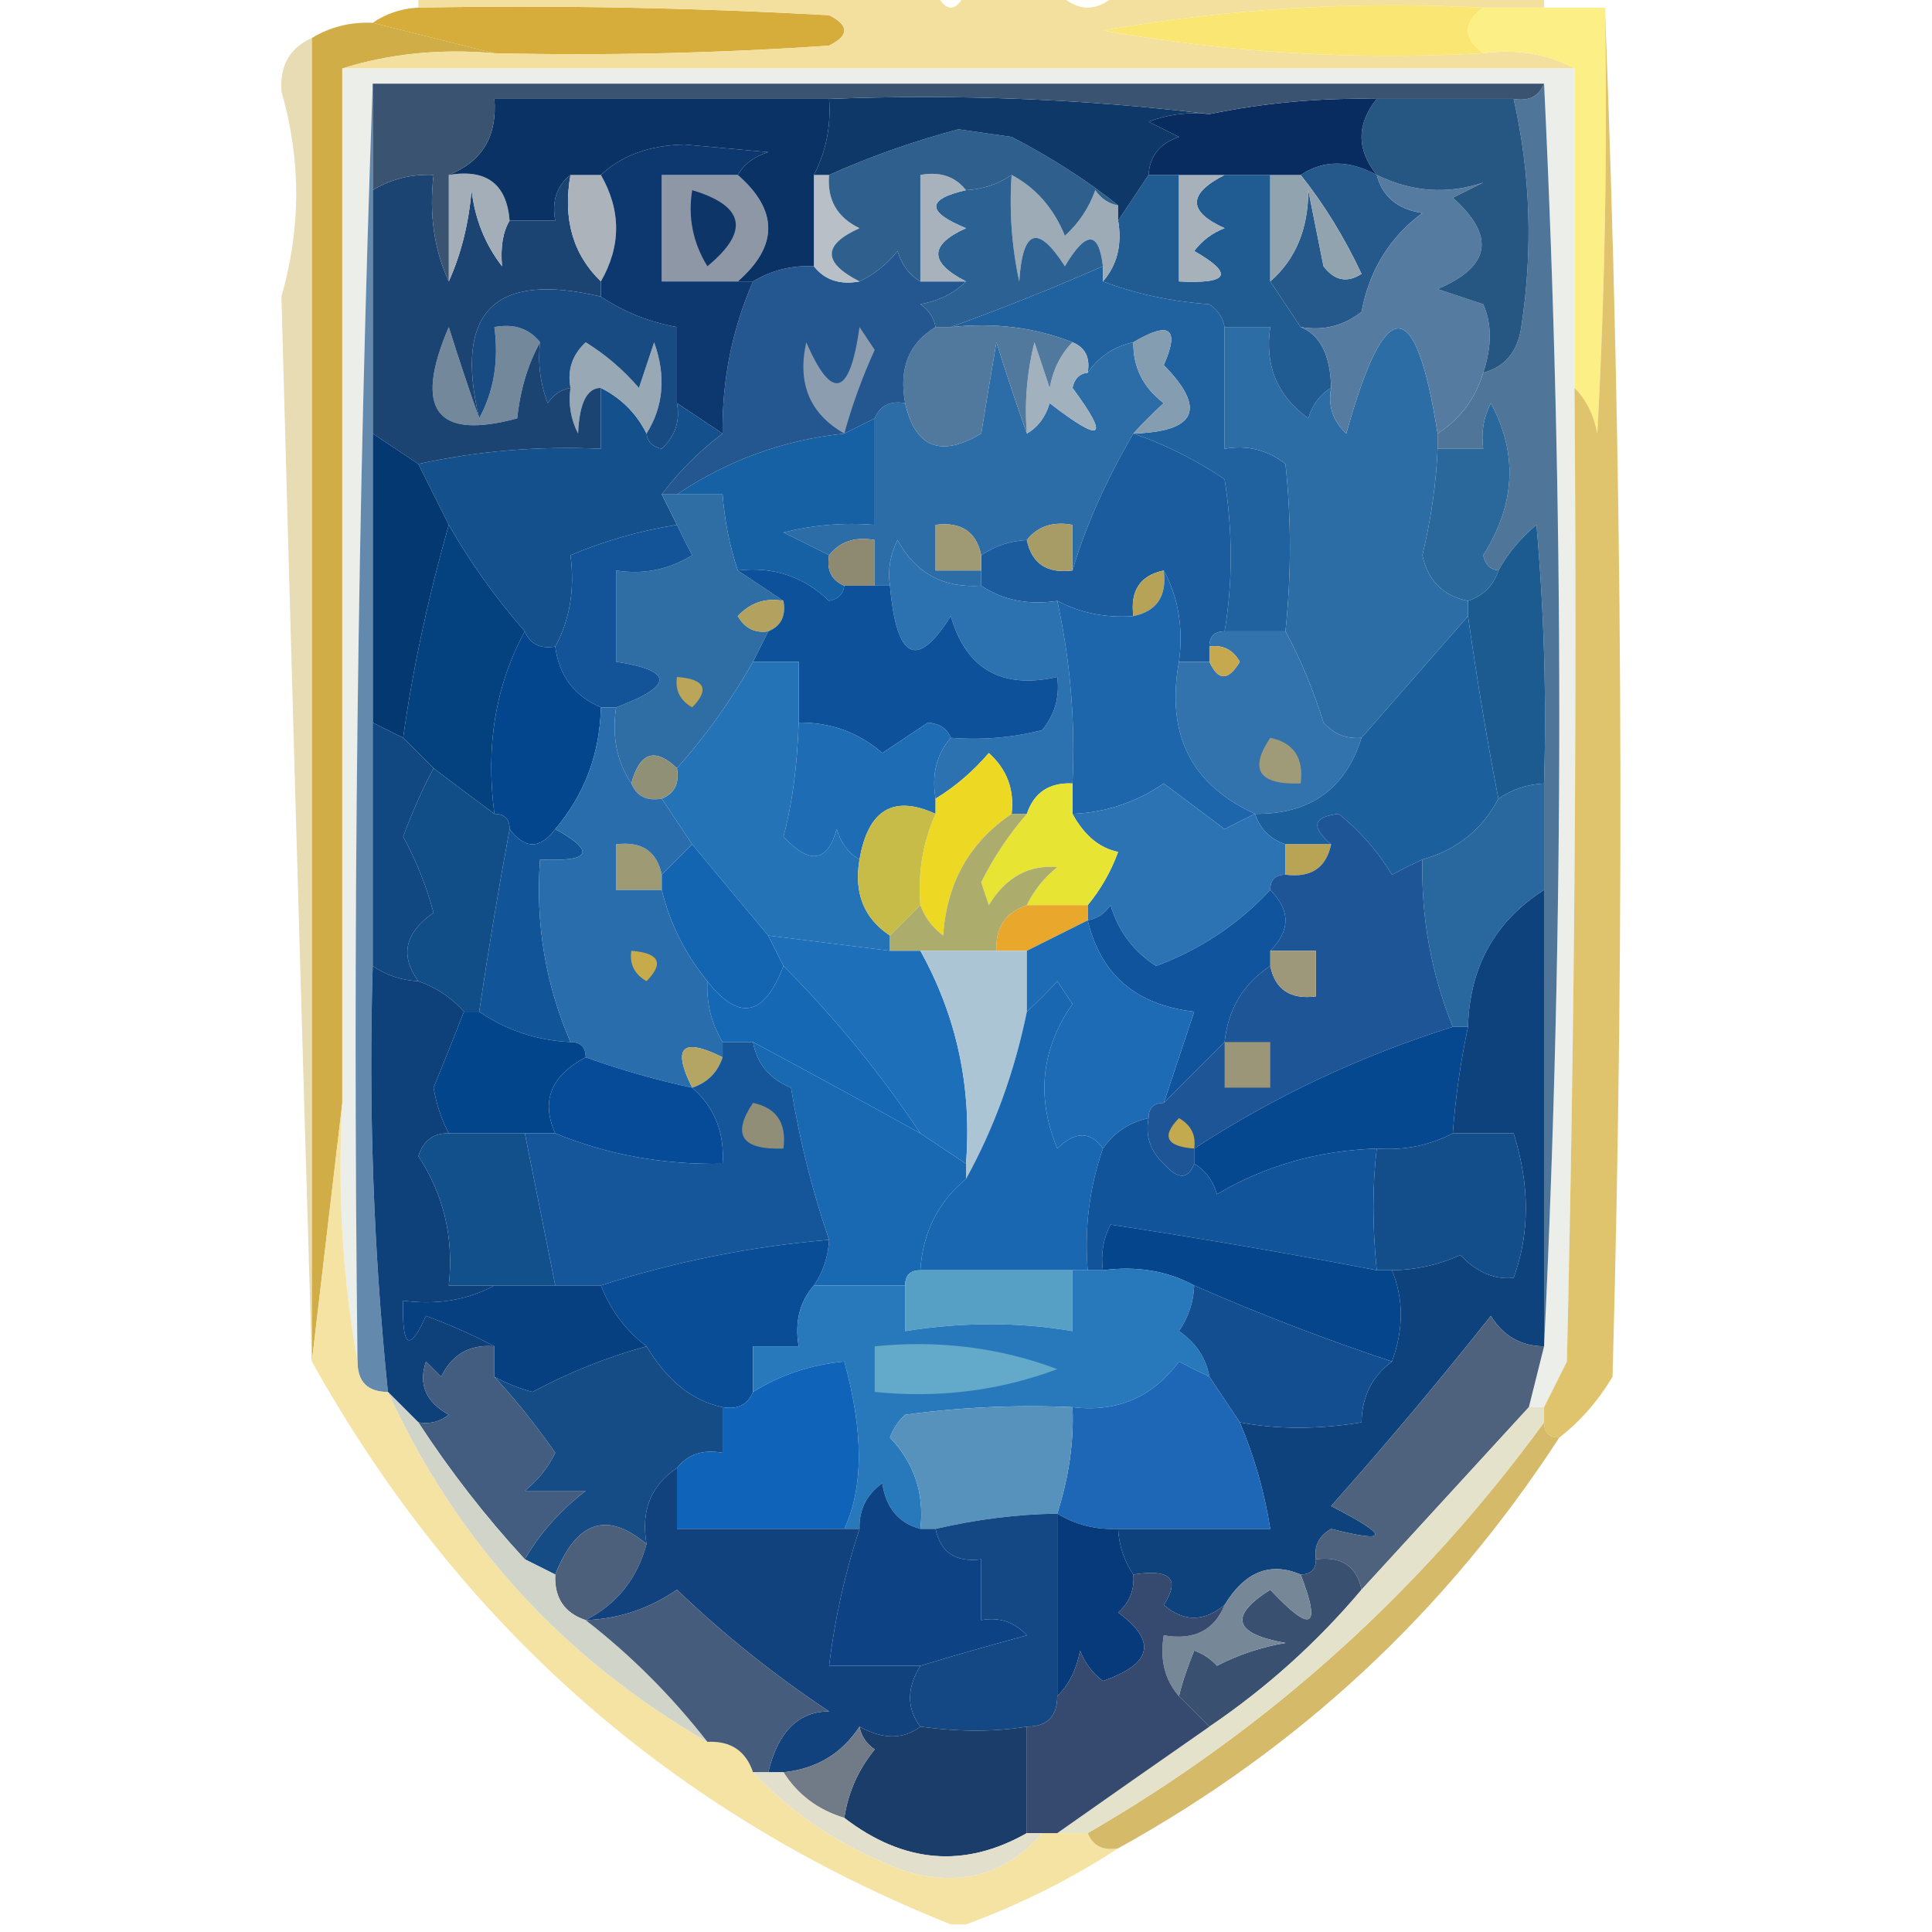 <?xml version="1.0" encoding="UTF-8"?>
<!DOCTYPE svg PUBLIC "-//W3C//DTD SVG 1.1//EN" "http://www.w3.org/Graphics/SVG/1.1/DTD/svg11.dtd">
<svg xmlns="http://www.w3.org/2000/svg" version="1.1" width="127px" height="127px" style="shape-rendering:geometricPrecision; text-rendering:geometricPrecision; image-rendering:optimizeQuality; fill-rule:evenodd; clip-rule:evenodd" xmlns:xlink="http://www.w3.org/1999/xlink">
<g><path style="opacity:1" fill="#d1ad47" d="M 24.5,1.5 C 27.167,2.167 29.833,2.833 32.5,3.5C 28.958,3.187 25.625,3.521 22.5,4.5C 22.5,27.167 22.5,49.833 22.5,72.5C 21.833,78.167 21.167,83.833 20.5,89.5C 20.5,60.5 20.5,31.5 20.5,2.5C 21.708,1.766 23.041,1.433 24.5,1.5 Z"/></g>
<g><path style="opacity:1" fill="#d6ad3b" d="M 27.5,0.5 C 36.506,0.334 45.506,0.5 54.5,1C 55.833,1.667 55.833,2.333 54.5,3C 47.174,3.5 39.841,3.666 32.5,3.5C 29.833,2.833 27.167,2.167 24.5,1.5C 25.391,0.89 26.391,0.557 27.5,0.5 Z"/></g>
<g><path style="opacity:1" fill="#f3e09f" d="M 27.5,0.5 C 27.5,0.167 27.5,-0.167 27.5,-0.5C 38.833,-0.5 50.167,-0.5 61.5,-0.5C 62.167,0.833 62.833,0.833 63.5,-0.5C 65.5,-0.5 67.5,-0.5 69.5,-0.5C 70.833,0.833 72.167,0.833 73.5,-0.5C 82.833,-0.5 92.167,-0.5 101.5,-0.5C 101.5,-0.167 101.5,0.167 101.5,0.5C 100.167,0.5 98.833,0.5 97.5,0.5C 89.057,0.062 80.723,0.562 72.5,2C 80.663,3.467 88.996,3.967 97.5,3.5C 99.735,3.205 101.735,3.539 103.5,4.5C 76.5,4.5 49.5,4.5 22.5,4.5C 25.625,3.521 28.958,3.187 32.5,3.5C 39.841,3.666 47.174,3.5 54.5,3C 55.833,2.333 55.833,1.667 54.5,1C 45.506,0.5 36.506,0.334 27.5,0.5 Z"/></g>
<g><path style="opacity:1" fill="#fae773" d="M 97.5,0.5 C 96.167,1.5 96.167,2.5 97.5,3.5C 88.996,3.967 80.663,3.467 72.5,2C 80.723,0.562 89.057,0.062 97.5,0.5 Z"/></g>
<g><path style="opacity:1" fill="#fbef86" d="M 97.5,0.5 C 98.833,0.5 100.167,0.5 101.5,0.5C 102.833,0.5 104.167,0.5 105.5,0.5C 105.666,9.839 105.5,19.173 105,28.5C 104.768,27.262 104.268,26.262 103.5,25.5C 103.5,18.5 103.5,11.5 103.5,4.5C 101.735,3.539 99.735,3.205 97.5,3.5C 96.167,2.5 96.167,1.5 97.5,0.5 Z"/></g>
<g><path style="opacity:0.641" fill="#dcca8c" d="M 20.5,2.5 C 20.5,31.5 20.5,60.5 20.5,89.5C 19.804,66.32 19.137,42.987 18.5,19.5C 19.793,14.996 19.793,10.496 18.5,6C 18.387,4.301 19.053,3.134 20.5,2.5 Z"/></g>
<g><path style="opacity:1" fill="#ebeee9" d="M 22.5,4.5 C 49.5,4.5 76.5,4.5 103.5,4.5C 103.5,11.5 103.5,18.5 103.5,25.5C 103.667,46.836 103.5,68.169 103,89.5C 102.487,90.527 101.987,91.527 101.5,92.5C 101.167,92.5 100.833,92.5 100.5,92.5C 100.833,91.167 101.167,89.833 101.5,88.5C 102.833,60.833 102.833,33.167 101.5,5.5C 75.833,5.5 50.167,5.5 24.5,5.5C 23.502,33.328 23.169,61.328 23.5,89.5C 22.511,84.025 22.178,78.358 22.5,72.5C 22.5,49.833 22.5,27.167 22.5,4.5 Z"/></g>
<g><path style="opacity:1" fill="#1f629f" d="M 72.5,17.5 C 72.5,17.833 72.5,18.167 72.5,18.5C 74.631,19.314 76.964,19.814 79.5,20C 80.056,20.383 80.389,20.883 80.5,21.5C 80.5,24.167 80.5,26.833 80.5,29.5C 81.978,29.238 83.311,29.571 84.5,30.5C 84.888,34.124 84.888,37.791 84.5,41.5C 83.167,41.5 81.833,41.5 80.5,41.5C 81.037,38.298 81.037,34.965 80.5,31.5C 78.556,30.199 76.556,29.199 74.5,28.5C 78.652,28.369 79.319,26.869 76.5,24C 77.567,21.573 76.9,21.073 74.5,22.5C 73.222,22.782 72.222,23.449 71.5,24.5C 71.672,23.508 71.338,22.842 70.5,22.5C 68.052,21.527 65.385,21.194 62.5,21.5C 65.849,20.291 69.182,18.958 72.5,17.5 Z"/></g>
<g><path style="opacity:1" fill="#2c6da7" d="M 67.5,28.5 C 68.222,28.082 68.722,27.416 69,26.5C 72.476,29.186 72.976,28.852 70.5,25.5C 70.624,24.893 70.957,24.56 71.5,24.5C 72.222,23.449 73.222,22.782 74.5,22.5C 74.48,24.143 75.147,25.476 76.5,26.5C 75.757,27.182 75.091,27.849 74.5,28.5C 72.691,31.601 71.358,34.601 70.5,37.5C 70.5,36.5 70.5,35.5 70.5,34.5C 69.209,34.263 68.209,34.596 67.5,35.5C 66.391,35.557 65.391,35.89 64.5,36.5C 64.179,34.952 63.179,34.285 61.5,34.5C 61.5,35.5 61.5,36.5 61.5,37.5C 62.5,37.5 63.5,37.5 64.5,37.5C 64.5,37.833 64.5,38.167 64.5,38.5C 62.019,38.677 60.186,37.677 59,35.5C 58.517,36.448 58.35,37.448 58.5,38.5C 58.167,38.5 57.833,38.5 57.5,38.5C 57.5,37.5 57.5,36.5 57.5,35.5C 56.209,35.263 55.209,35.596 54.5,36.5C 53.527,36.013 52.527,35.513 51.5,35C 53.473,34.505 55.473,34.338 57.5,34.5C 57.5,32.167 57.5,29.833 57.5,27.5C 57.842,26.662 58.508,26.328 59.5,26.5C 60.163,29.423 61.83,30.09 64.5,28.5C 64.826,26.49 65.159,24.49 65.5,22.5C 66.169,24.631 66.835,26.631 67.5,28.5 Z"/></g>
<g><path style="opacity:1" fill="#14518c" d="M 39.5,25.5 C 40.833,26.167 41.833,27.167 42.5,28.5C 42.56,29.043 42.893,29.376 43.5,29.5C 44.386,28.675 44.719,27.675 44.5,26.5C 45.5,27.167 46.5,27.833 47.5,28.5C 45.959,29.667 44.625,31 43.5,32.5C 43.833,33.167 44.167,33.833 44.5,34.5C 42.071,34.884 39.737,35.551 37.5,36.5C 37.795,38.735 37.461,40.735 36.5,42.5C 35.508,42.672 34.842,42.338 34.5,41.5C 32.576,39.305 30.909,36.972 29.5,34.5C 28.833,33.167 28.167,31.833 27.5,30.5C 31.434,29.64 35.434,29.307 39.5,29.5C 39.5,28.167 39.5,26.833 39.5,25.5 Z"/></g>
<g><path style="opacity:1" fill="#1561a4" d="M 57.5,27.5 C 57.5,29.833 57.5,32.167 57.5,34.5C 55.473,34.338 53.473,34.505 51.5,35C 52.527,35.513 53.527,36.013 54.5,36.5C 54.328,37.492 54.662,38.158 55.5,38.5C 55.44,39.043 55.107,39.376 54.5,39.5C 52.821,37.895 50.821,37.229 48.5,37.5C 47.962,35.883 47.629,34.216 47.5,32.5C 46.5,32.5 45.5,32.5 44.5,32.5C 47.824,30.261 51.491,28.927 55.5,28.5C 56.167,28.167 56.833,27.833 57.5,27.5 Z"/></g>
<g><path style="opacity:1" fill="#2d6da5" d="M 80.5,21.5 C 81.5,21.5 82.5,21.5 83.5,21.5C 83.128,24.022 83.961,26.022 86,27.5C 86.278,26.584 86.778,25.918 87.5,25.5C 87.281,26.675 87.614,27.675 88.5,28.5C 91.058,19.288 93.058,19.288 94.5,28.5C 94.5,28.833 94.5,29.167 94.5,29.5C 94.408,31.771 94.075,34.104 93.5,36.5C 93.868,38.175 94.868,39.175 96.5,39.5C 96.5,39.833 96.5,40.167 96.5,40.5C 94.167,43.167 91.833,45.833 89.5,48.5C 88.504,48.586 87.671,48.252 87,47.5C 86.345,45.372 85.511,43.372 84.5,41.5C 84.888,37.791 84.888,34.124 84.5,30.5C 83.311,29.571 81.978,29.238 80.5,29.5C 80.5,26.833 80.5,24.167 80.5,21.5 Z"/></g>
<g><path style="opacity:1" fill="#4f7698" d="M 101.5,5.5 C 102.833,33.167 102.833,60.833 101.5,88.5C 101.5,78.5 101.5,68.5 101.5,58.5C 101.5,56.167 101.5,53.833 101.5,51.5C 101.666,45.824 101.499,40.157 101,34.5C 99.955,35.373 99.122,36.373 98.5,37.5C 97.957,37.44 97.624,37.107 97.5,36.5C 99.621,33.143 99.787,29.81 98,26.5C 97.517,27.448 97.35,28.448 97.5,29.5C 96.5,29.5 95.5,29.5 94.5,29.5C 94.5,29.167 94.5,28.833 94.5,28.5C 95.978,27.552 96.978,26.219 97.5,24.5C 98.931,24.119 99.764,23.119 100,21.5C 100.778,16.416 100.611,11.416 99.5,6.5C 100.492,6.672 101.158,6.338 101.5,5.5 Z"/></g>
<g><path style="opacity:1" fill="#849db0" d="M 74.5,28.5 C 75.091,27.849 75.757,27.182 76.5,26.5C 75.147,25.476 74.48,24.143 74.5,22.5C 76.9,21.073 77.567,21.573 76.5,24C 79.319,26.869 78.652,28.369 74.5,28.5 Z"/></g>
<g><path style="opacity:1" fill="#74889c" d="M 31.5,27.5 C 32.461,25.735 32.795,23.735 32.5,21.5C 33.791,21.263 34.791,21.596 35.5,22.5C 34.698,23.952 34.198,25.618 34,27.5C 28.669,28.947 27.169,26.947 29.5,21.5C 30.169,23.631 30.835,25.631 31.5,27.5 Z"/></g>
<g><path style="opacity:1" fill="#99a8b5" d="M 42.5,28.5 C 41.833,27.167 40.833,26.167 39.5,25.5C 38.583,25.494 38.083,26.494 38,28.5C 37.517,27.552 37.35,26.552 37.5,25.5C 37.281,24.325 37.614,23.325 38.5,22.5C 39.814,23.313 40.98,24.313 42,25.5C 42.333,24.5 42.667,23.5 43,22.5C 43.789,24.712 43.623,26.712 42.5,28.5 Z"/></g>
<g><path style="opacity:1" fill="#a1b1bd" d="M 70.5,22.5 C 71.338,22.842 71.672,23.508 71.5,24.5C 70.957,24.56 70.624,24.893 70.5,25.5C 72.976,28.852 72.476,29.186 69,26.5C 68.722,27.416 68.222,28.082 67.5,28.5C 67.338,26.473 67.504,24.473 68,22.5C 68.333,23.5 68.667,24.5 69,25.5C 69.232,24.262 69.732,23.262 70.5,22.5 Z"/></g>
<g><path style="opacity:1" fill="#51789d" d="M 61.5,21.5 C 61.833,21.5 62.167,21.5 62.5,21.5C 65.385,21.194 68.052,21.527 70.5,22.5C 69.732,23.262 69.232,24.262 69,25.5C 68.667,24.5 68.333,23.5 68,22.5C 67.504,24.473 67.338,26.473 67.5,28.5C 66.835,26.631 66.169,24.631 65.5,22.5C 65.159,24.49 64.826,26.49 64.5,28.5C 61.83,30.09 60.163,29.423 59.5,26.5C 59.077,24.219 59.744,22.552 61.5,21.5 Z"/></g>
<g><path style="opacity:1" fill="#1b4472" d="M 29.5,18.5 C 30.309,16.708 30.809,14.708 31,12.5C 31.216,14.384 31.883,16.051 33,17.5C 32.892,16.231 33.058,15.231 33.5,14.5C 34.5,14.5 35.5,14.5 36.5,14.5C 36.263,13.209 36.596,12.209 37.5,11.5C 36.99,14.388 37.657,16.721 39.5,18.5C 39.5,18.833 39.5,19.167 39.5,19.5C 32.5,17.833 29.833,20.5 31.5,27.5C 30.835,25.631 30.169,23.631 29.5,21.5C 27.169,26.947 28.669,28.947 34,27.5C 34.198,25.618 34.698,23.952 35.5,22.5C 35.343,23.873 35.51,25.207 36,26.5C 36.383,25.944 36.883,25.611 37.5,25.5C 37.35,26.552 37.517,27.552 38,28.5C 38.083,26.494 38.583,25.494 39.5,25.5C 39.5,26.833 39.5,28.167 39.5,29.5C 35.434,29.307 31.434,29.64 27.5,30.5C 26.5,29.833 25.5,29.167 24.5,28.5C 24.5,23.167 24.5,17.833 24.5,12.5C 25.708,11.766 27.041,11.433 28.5,11.5C 28.198,14.059 28.532,16.393 29.5,18.5 Z"/></g>
<g><path style="opacity:1" fill="#245690" d="M 60.5,18.5 C 61.5,18.5 62.5,18.5 63.5,18.5C 62.737,19.268 61.737,19.768 60.5,20C 61.056,20.383 61.389,20.883 61.5,21.5C 59.744,22.552 59.077,24.219 59.5,26.5C 58.508,26.328 57.842,26.662 57.5,27.5C 56.833,27.833 56.167,28.167 55.5,28.5C 51.491,28.927 47.824,30.261 44.5,32.5C 44.167,32.5 43.833,32.5 43.5,32.5C 44.625,31 45.959,29.667 47.5,28.5C 47.458,24.991 48.124,21.658 49.5,18.5C 50.708,17.766 52.041,17.433 53.5,17.5C 54.209,18.404 55.209,18.737 56.5,18.5C 57.458,18.047 58.292,17.381 59,16.5C 59.278,17.416 59.778,18.082 60.5,18.5 Z"/></g>
<g><path style="opacity:1" fill="#8c9db0" d="M 55.5,28.5 C 53.228,27.203 52.395,25.203 53,22.5C 54.694,26.395 55.86,26.062 56.5,21.5C 56.833,22 57.167,22.5 57.5,23C 56.681,24.8 56.014,26.634 55.5,28.5 Z"/></g>
<g><path style="opacity:1" fill="#205b92" d="M 75.5,11.5 C 76.167,11.5 76.833,11.5 77.5,11.5C 77.5,13.833 77.5,16.167 77.5,18.5C 80.797,18.671 81.131,18.005 78.5,16.5C 79.025,15.808 79.692,15.308 80.5,15C 78.069,13.908 78.069,12.741 80.5,11.5C 81.5,11.5 82.5,11.5 83.5,11.5C 83.5,13.833 83.5,16.167 83.5,18.5C 84.167,19.5 84.833,20.5 85.5,21.5C 86.795,22.031 87.462,23.364 87.5,25.5C 86.778,25.918 86.278,26.584 86,27.5C 83.961,26.022 83.128,24.022 83.5,21.5C 82.5,21.5 81.5,21.5 80.5,21.5C 80.389,20.883 80.056,20.383 79.5,20C 76.964,19.814 74.631,19.314 72.5,18.5C 73.434,17.432 73.768,16.099 73.5,14.5C 74.167,13.5 74.833,12.5 75.5,11.5 Z"/></g>
<g><path style="opacity:1" fill="#174b82" d="M 39.5,19.5 C 41.011,20.503 42.678,21.169 44.5,21.5C 44.5,23.167 44.5,24.833 44.5,26.5C 44.719,27.675 44.386,28.675 43.5,29.5C 42.893,29.376 42.56,29.043 42.5,28.5C 43.623,26.712 43.789,24.712 43,22.5C 42.667,23.5 42.333,24.5 42,25.5C 40.98,24.313 39.814,23.313 38.5,22.5C 37.614,23.325 37.281,24.325 37.5,25.5C 36.883,25.611 36.383,25.944 36,26.5C 35.51,25.207 35.343,23.873 35.5,22.5C 34.791,21.596 33.791,21.263 32.5,21.5C 32.795,23.735 32.461,25.735 31.5,27.5C 29.833,20.5 32.5,17.833 39.5,19.5 Z"/></g>
<g><path style="opacity:1" fill="#25598b" d="M 85.5,11.5 C 86.999,10.506 88.666,10.506 90.5,11.5C 90.881,12.931 91.881,13.764 93.5,14C 91.344,15.603 90.01,17.77 89.5,20.5C 88.311,21.429 86.978,21.762 85.5,21.5C 84.833,20.5 84.167,19.5 83.5,18.5C 85.164,17.051 85.998,15.051 86,12.5C 86.333,14.167 86.667,15.833 87,17.5C 87.718,18.451 88.551,18.617 89.5,18C 88.357,15.575 87.024,13.408 85.5,11.5 Z"/></g>
<g><path style="opacity:1" fill="#557ba0" d="M 90.5,11.5 C 92.82,12.625 95.154,12.792 97.5,12C 96.833,12.333 96.167,12.667 95.5,13C 98.326,15.522 97.993,17.522 94.5,19C 95.5,19.333 96.5,19.667 97.5,20C 98.072,21.277 98.072,22.777 97.5,24.5C 96.978,26.219 95.978,27.552 94.5,28.5C 93.058,19.288 91.058,19.288 88.5,28.5C 87.614,27.675 87.281,26.675 87.5,25.5C 87.462,23.364 86.795,22.031 85.5,21.5C 86.978,21.762 88.311,21.429 89.5,20.5C 90.01,17.77 91.344,15.603 93.5,14C 91.881,13.764 90.881,12.931 90.5,11.5 Z"/></g>
<g><path style="opacity:1" fill="#265682" d="M 90.5,6.5 C 93.5,6.5 96.5,6.5 99.5,6.5C 100.611,11.416 100.778,16.416 100,21.5C 99.764,23.119 98.931,24.119 97.5,24.5C 98.072,22.777 98.072,21.277 97.5,20C 96.5,19.667 95.5,19.333 94.5,19C 97.993,17.522 98.326,15.522 95.5,13C 96.167,12.667 96.833,12.333 97.5,12C 95.154,12.792 92.82,12.625 90.5,11.5C 89.167,9.833 89.167,8.167 90.5,6.5 Z"/></g>
<g><path style="opacity:1" fill="#a7b1ba" d="M 77.5,11.5 C 78.5,11.5 79.5,11.5 80.5,11.5C 78.069,12.741 78.069,13.908 80.5,15C 79.692,15.308 79.025,15.808 78.5,16.5C 81.131,18.005 80.797,18.671 77.5,18.5C 77.5,16.167 77.5,13.833 77.5,11.5 Z"/></g>
<g><path style="opacity:1" fill="#adb3bb" d="M 37.5,11.5 C 38.167,11.5 38.833,11.5 39.5,11.5C 40.833,13.833 40.833,16.167 39.5,18.5C 37.657,16.721 36.99,14.388 37.5,11.5 Z"/></g>
<g><path style="opacity:1" fill="#a3aeb8" d="M 29.5,11.5 C 31.973,11.088 33.306,12.088 33.5,14.5C 33.058,15.231 32.892,16.231 33,17.5C 31.883,16.051 31.216,14.384 31,12.5C 30.809,14.708 30.309,16.708 29.5,18.5C 29.5,16.167 29.5,13.833 29.5,11.5 Z"/></g>
<g><path style="opacity:1" fill="#9cabb6" d="M 66.5,11.5 C 68.093,12.348 69.26,13.681 70,15.5C 70.915,14.672 71.581,13.672 72,12.5C 72.383,13.056 72.883,13.389 73.5,13.5C 73.5,13.833 73.5,14.167 73.5,14.5C 73.768,16.099 73.434,17.432 72.5,18.5C 72.5,18.167 72.5,17.833 72.5,17.5C 72.225,15.158 71.392,15.158 70,17.5C 68.221,14.724 67.221,15.057 67,18.5C 66.503,16.19 66.337,13.857 66.5,11.5 Z"/></g>
<g><path style="opacity:1" fill="#b8bfc6" d="M 53.5,11.5 C 53.833,11.5 54.167,11.5 54.5,11.5C 54.36,13.124 55.027,14.29 56.5,15C 54.069,16.092 54.069,17.259 56.5,18.5C 55.209,18.737 54.209,18.404 53.5,17.5C 53.5,15.5 53.5,13.5 53.5,11.5 Z"/></g>
<g><path style="opacity:1" fill="#8e97a5" d="M 48.5,11.5 C 51.167,13.833 51.167,16.167 48.5,18.5C 46.833,18.5 45.167,18.5 43.5,18.5C 43.5,16.167 43.5,13.833 43.5,11.5C 45.167,11.5 46.833,11.5 48.5,11.5 Z"/></g>
<g><path style="opacity:1" fill="#2b6193" d="M 66.5,11.5 C 66.337,13.857 66.503,16.19 67,18.5C 67.221,15.057 68.221,14.724 70,17.5C 71.392,15.158 72.225,15.158 72.5,17.5C 69.182,18.958 65.849,20.291 62.5,21.5C 62.167,21.5 61.833,21.5 61.5,21.5C 61.389,20.883 61.056,20.383 60.5,20C 61.737,19.768 62.737,19.268 63.5,18.5C 61.069,17.259 61.069,16.092 63.5,15C 60.888,13.929 60.888,13.095 63.5,12.5C 64.609,12.443 65.609,12.11 66.5,11.5 Z"/></g>
<g><path style="opacity:1" fill="#0e3568" d="M 45.5,12.5 C 48.956,13.536 49.29,15.203 46.5,17.5C 45.548,15.955 45.215,14.288 45.5,12.5 Z"/></g>
<g><path style="opacity:1" fill="#0d386f" d="M 48.5,11.5 C 46.833,11.5 45.167,11.5 43.5,11.5C 43.5,13.833 43.5,16.167 43.5,18.5C 45.167,18.5 46.833,18.5 48.5,18.5C 48.833,18.5 49.167,18.5 49.5,18.5C 48.124,21.658 47.458,24.991 47.5,28.5C 46.5,27.833 45.5,27.167 44.5,26.5C 44.5,24.833 44.5,23.167 44.5,21.5C 42.678,21.169 41.011,20.503 39.5,19.5C 39.5,19.167 39.5,18.833 39.5,18.5C 40.833,16.167 40.833,13.833 39.5,11.5C 40.871,10.213 42.705,9.546 45,9.5C 46.833,9.667 48.667,9.833 50.5,10C 49.584,10.278 48.917,10.778 48.5,11.5 Z"/></g>
<g><path style="opacity:1" fill="#92a3b0" d="M 83.5,11.5 C 84.167,11.5 84.833,11.5 85.5,11.5C 87.024,13.408 88.357,15.575 89.5,18C 88.551,18.617 87.718,18.451 87,17.5C 86.667,15.833 86.333,14.167 86,12.5C 85.998,15.051 85.164,17.051 83.5,18.5C 83.5,16.167 83.5,13.833 83.5,11.5 Z"/></g>
<g><path style="opacity:1" fill="#a7b2bc" d="M 63.5,12.5 C 60.888,13.095 60.888,13.929 63.5,15C 61.069,16.092 61.069,17.259 63.5,18.5C 62.5,18.5 61.5,18.5 60.5,18.5C 60.5,16.167 60.5,13.833 60.5,11.5C 61.791,11.263 62.791,11.596 63.5,12.5 Z"/></g>
<g><path style="opacity:1" fill="#2f608d" d="M 73.5,13.5 C 72.883,13.389 72.383,13.056 72,12.5C 71.581,13.672 70.915,14.672 70,15.5C 69.26,13.681 68.093,12.348 66.5,11.5C 65.609,12.11 64.609,12.443 63.5,12.5C 62.791,11.596 61.791,11.263 60.5,11.5C 60.5,13.833 60.5,16.167 60.5,18.5C 59.778,18.082 59.278,17.416 59,16.5C 58.292,17.381 57.458,18.047 56.5,18.5C 54.069,17.259 54.069,16.092 56.5,15C 55.027,14.29 54.36,13.124 54.5,11.5C 57.233,10.279 60.067,9.279 63,8.5C 64.167,8.667 65.333,8.833 66.5,9C 69.107,10.352 71.44,11.852 73.5,13.5 Z"/></g>
<g><path style="opacity:1" fill="#092c60" d="M 90.5,6.5 C 89.167,8.167 89.167,9.833 90.5,11.5C 88.666,10.506 86.999,10.506 85.5,11.5C 84.833,11.5 84.167,11.5 83.5,11.5C 82.5,11.5 81.5,11.5 80.5,11.5C 79.5,11.5 78.5,11.5 77.5,11.5C 76.833,11.5 76.167,11.5 75.5,11.5C 75.577,10.25 76.244,9.417 77.5,9C 76.833,8.667 76.167,8.333 75.5,8C 76.793,7.51 78.127,7.343 79.5,7.5C 83.118,6.756 86.785,6.423 90.5,6.5 Z"/></g>
<g><path style="opacity:1" fill="#0e3868" d="M 54.5,6.5 C 63.017,6.174 71.35,6.507 79.5,7.5C 78.127,7.343 76.793,7.51 75.5,8C 76.167,8.333 76.833,8.667 77.5,9C 76.244,9.417 75.577,10.25 75.5,11.5C 74.833,12.5 74.167,13.5 73.5,14.5C 73.5,14.167 73.5,13.833 73.5,13.5C 71.44,11.852 69.107,10.352 66.5,9C 65.333,8.833 64.167,8.667 63,8.5C 60.067,9.279 57.233,10.279 54.5,11.5C 54.167,11.5 53.833,11.5 53.5,11.5C 54.301,9.958 54.634,8.292 54.5,6.5 Z"/></g>
<g><path style="opacity:1" fill="#0a3264" d="M 54.5,6.5 C 54.634,8.292 54.301,9.958 53.5,11.5C 53.5,13.5 53.5,15.5 53.5,17.5C 52.041,17.433 50.708,17.766 49.5,18.5C 49.167,18.5 48.833,18.5 48.5,18.5C 51.167,16.167 51.167,13.833 48.5,11.5C 48.917,10.778 49.584,10.278 50.5,10C 48.667,9.833 46.833,9.667 45,9.5C 42.705,9.546 40.871,10.213 39.5,11.5C 38.833,11.5 38.167,11.5 37.5,11.5C 36.596,12.209 36.263,13.209 36.5,14.5C 35.5,14.5 34.5,14.5 33.5,14.5C 33.306,12.088 31.973,11.088 29.5,11.5C 31.69,10.626 32.69,8.959 32.5,6.5C 39.833,6.5 47.167,6.5 54.5,6.5 Z"/></g>
<g><path style="opacity:1" fill="#3a5371" d="M 24.5,5.5 C 50.167,5.5 75.833,5.5 101.5,5.5C 101.158,6.338 100.492,6.672 99.5,6.5C 96.5,6.5 93.5,6.5 90.5,6.5C 86.785,6.423 83.118,6.756 79.5,7.5C 71.35,6.507 63.017,6.174 54.5,6.5C 47.167,6.5 39.833,6.5 32.5,6.5C 32.69,8.959 31.69,10.626 29.5,11.5C 29.5,13.833 29.5,16.167 29.5,18.5C 28.532,16.393 28.198,14.059 28.5,11.5C 27.041,11.433 25.708,11.766 24.5,12.5C 24.5,10.167 24.5,7.833 24.5,5.5 Z"/></g>
<g><path style="opacity:1" fill="#1b5c9e" d="M 74.5,28.5 C 76.556,29.199 78.556,30.199 80.5,31.5C 81.037,34.965 81.037,38.298 80.5,41.5C 79.833,41.5 79.5,41.833 79.5,42.5C 79.5,42.833 79.5,43.167 79.5,43.5C 78.833,43.5 78.167,43.5 77.5,43.5C 77.795,41.265 77.461,39.265 76.5,37.5C 74.952,37.821 74.285,38.821 74.5,40.5C 72.709,40.634 71.042,40.301 69.5,39.5C 67.585,39.785 65.919,39.451 64.5,38.5C 64.5,38.167 64.5,37.833 64.5,37.5C 64.5,37.167 64.5,36.833 64.5,36.5C 65.391,35.89 66.391,35.557 67.5,35.5C 67.821,37.048 68.821,37.715 70.5,37.5C 71.358,34.601 72.691,31.601 74.5,28.5 Z"/></g>
<g><path style="opacity:1" fill="#033871" d="M 24.5,28.5 C 25.5,29.167 26.5,29.833 27.5,30.5C 28.167,31.833 28.833,33.167 29.5,34.5C 28.126,39.346 27.126,44.013 26.5,48.5C 25.833,48.167 25.167,47.833 24.5,47.5C 24.5,41.167 24.5,34.833 24.5,28.5 Z"/></g>
<g><path style="opacity:1" fill="#a79b66" d="M 70.5,37.5 C 68.821,37.715 67.821,37.048 67.5,35.5C 68.209,34.596 69.209,34.263 70.5,34.5C 70.5,35.5 70.5,36.5 70.5,37.5 Z"/></g>
<g><path style="opacity:1" fill="#04417f" d="M 29.5,34.5 C 30.909,36.972 32.576,39.305 34.5,41.5C 32.577,45.029 31.911,49.029 32.5,53.5C 31.128,52.488 29.795,51.488 28.5,50.5C 27.833,49.833 27.167,49.167 26.5,48.5C 27.126,44.013 28.126,39.346 29.5,34.5 Z"/></g>
<g><path style="opacity:1" fill="#2f6da5" d="M 43.5,32.5 C 43.833,32.5 44.167,32.5 44.5,32.5C 45.5,32.5 46.5,32.5 47.5,32.5C 47.629,34.216 47.962,35.883 48.5,37.5C 49.5,38.167 50.5,38.833 51.5,39.5C 50.325,39.281 49.325,39.614 48.5,40.5C 48.957,41.297 49.624,41.631 50.5,41.5C 50.167,42.167 49.833,42.833 49.5,43.5C 48.063,46.036 46.397,48.369 44.5,50.5C 43.053,49.115 42.053,49.448 41.5,51.5C 40.549,50.081 40.215,48.415 40.5,46.5C 44.297,45.089 44.297,44.089 40.5,43.5C 40.5,41.5 40.5,39.5 40.5,37.5C 42.288,37.785 43.955,37.452 45.5,36.5C 45.137,35.816 44.804,35.15 44.5,34.5C 44.167,33.833 43.833,33.167 43.5,32.5 Z"/></g>
<g><path style="opacity:1" fill="#9f9a73" d="M 64.5,36.5 C 64.5,36.833 64.5,37.167 64.5,37.5C 63.5,37.5 62.5,37.5 61.5,37.5C 61.5,36.5 61.5,35.5 61.5,34.5C 63.179,34.285 64.179,34.952 64.5,36.5 Z"/></g>
<g><path style="opacity:1" fill="#2a689c" d="M 98.5,37.5 C 98.167,38.5 97.5,39.167 96.5,39.5C 94.868,39.175 93.868,38.175 93.5,36.5C 94.075,34.104 94.408,31.771 94.5,29.5C 95.5,29.5 96.5,29.5 97.5,29.5C 97.35,28.448 97.517,27.448 98,26.5C 99.787,29.81 99.621,33.143 97.5,36.5C 97.624,37.107 97.957,37.44 98.5,37.5 Z"/></g>
<g><path style="opacity:1" fill="#8e8a72" d="M 57.5,38.5 C 56.833,38.5 56.167,38.5 55.5,38.5C 54.662,38.158 54.328,37.492 54.5,36.5C 55.209,35.596 56.209,35.263 57.5,35.5C 57.5,36.5 57.5,37.5 57.5,38.5 Z"/></g>
<g><path style="opacity:1" fill="#b6a358" d="M 76.5,37.5 C 76.715,39.179 76.048,40.179 74.5,40.5C 74.285,38.821 74.952,37.821 76.5,37.5 Z"/></g>
<g><path style="opacity:1" fill="#1b5b90" d="M 101.5,51.5 C 100.391,51.557 99.391,51.89 98.5,52.5C 97.783,48.851 97.117,44.851 96.5,40.5C 96.5,40.167 96.5,39.833 96.5,39.5C 97.5,39.167 98.167,38.5 98.5,37.5C 99.122,36.373 99.955,35.373 101,34.5C 101.499,40.157 101.666,45.824 101.5,51.5 Z"/></g>
<g><path style="opacity:1" fill="#b3a25f" d="M 51.5,39.5 C 51.672,40.492 51.338,41.158 50.5,41.5C 49.624,41.631 48.957,41.297 48.5,40.5C 49.325,39.614 50.325,39.281 51.5,39.5 Z"/></g>
<g><path style="opacity:1" fill="#3272ad" d="M 79.5,42.5 C 79.5,41.833 79.833,41.5 80.5,41.5C 81.833,41.5 83.167,41.5 84.5,41.5C 85.511,43.372 86.345,45.372 87,47.5C 87.671,48.252 88.504,48.586 89.5,48.5C 88.441,51.87 86.108,53.536 82.5,53.5C 78.297,51.585 76.63,48.252 77.5,43.5C 78.167,43.5 78.833,43.5 79.5,43.5C 80.077,44.773 80.743,44.773 81.5,43.5C 81.043,42.703 80.376,42.369 79.5,42.5 Z"/></g>
<g><path style="opacity:1" fill="#2c71b0" d="M 64.5,38.5 C 65.919,39.451 67.585,39.785 69.5,39.5C 70.36,43.434 70.693,47.434 70.5,51.5C 68.973,51.427 67.973,52.094 67.5,53.5C 67.167,53.5 66.833,53.5 66.5,53.5C 66.688,51.897 66.188,50.563 65,49.5C 63.961,50.71 62.794,51.71 61.5,52.5C 61.232,50.901 61.566,49.568 62.5,48.5C 64.527,48.662 66.527,48.495 68.5,48C 69.337,46.989 69.67,45.822 69.5,44.5C 65.842,45.32 63.509,43.987 62.5,40.5C 60.272,44.041 58.938,43.375 58.5,38.5C 58.35,37.448 58.517,36.448 59,35.5C 60.186,37.677 62.019,38.677 64.5,38.5 Z"/></g>
<g><path style="opacity:1" fill="#1d66ac" d="M 76.5,37.5 C 77.461,39.265 77.795,41.265 77.5,43.5C 76.63,48.252 78.297,51.585 82.5,53.5C 81.85,53.804 81.183,54.137 80.5,54.5C 79.167,53.5 77.833,52.5 76.5,51.5C 74.677,52.747 72.677,53.414 70.5,53.5C 70.5,52.833 70.5,52.167 70.5,51.5C 70.693,47.434 70.36,43.434 69.5,39.5C 71.042,40.301 72.709,40.634 74.5,40.5C 76.048,40.179 76.715,39.179 76.5,37.5 Z"/></g>
<g><path style="opacity:1" fill="#c6a84f" d="M 79.5,42.5 C 80.376,42.369 81.043,42.703 81.5,43.5C 80.743,44.773 80.077,44.773 79.5,43.5C 79.5,43.167 79.5,42.833 79.5,42.5 Z"/></g>
<g><path style="opacity:1" fill="#1b609d" d="M 96.5,40.5 C 97.117,44.851 97.783,48.851 98.5,52.5C 97.421,54.543 95.754,55.876 93.5,56.5C 92.85,56.804 92.183,57.137 91.5,57.5C 90.561,55.947 89.394,54.613 88,53.5C 86.316,53.683 86.15,54.35 87.5,55.5C 86.5,55.5 85.5,55.5 84.5,55.5C 83.5,55.167 82.833,54.5 82.5,53.5C 86.108,53.536 88.441,51.87 89.5,48.5C 91.833,45.833 94.167,43.167 96.5,40.5 Z"/></g>
<g><path style="opacity:1" fill="#125497" d="M 44.5,34.5 C 44.804,35.15 45.137,35.816 45.5,36.5C 43.955,37.452 42.288,37.785 40.5,37.5C 40.5,39.5 40.5,41.5 40.5,43.5C 44.297,44.089 44.297,45.089 40.5,46.5C 40.167,46.5 39.833,46.5 39.5,46.5C 37.738,45.738 36.738,44.404 36.5,42.5C 37.461,40.735 37.795,38.735 37.5,36.5C 39.737,35.551 42.071,34.884 44.5,34.5 Z"/></g>
<g><path style="opacity:1" fill="#0e519b" d="M 48.5,37.5 C 50.821,37.229 52.821,37.895 54.5,39.5C 55.107,39.376 55.44,39.043 55.5,38.5C 56.167,38.5 56.833,38.5 57.5,38.5C 57.833,38.5 58.167,38.5 58.5,38.5C 58.938,43.375 60.272,44.041 62.5,40.5C 63.509,43.987 65.842,45.32 69.5,44.5C 69.67,45.822 69.337,46.989 68.5,48C 66.527,48.495 64.527,48.662 62.5,48.5C 62.265,47.903 61.765,47.57 61,47.5C 60,48.167 59,48.833 58,49.5C 56.433,48.144 54.6,47.477 52.5,47.5C 52.5,46.167 52.5,44.833 52.5,43.5C 51.5,43.5 50.5,43.5 49.5,43.5C 49.833,42.833 50.167,42.167 50.5,41.5C 51.338,41.158 51.672,40.492 51.5,39.5C 50.5,38.833 49.5,38.167 48.5,37.5 Z"/></g>
<g><path style="opacity:1" fill="#03468e" d="M 34.5,41.5 C 34.842,42.338 35.508,42.672 36.5,42.5C 36.738,44.404 37.738,45.738 39.5,46.5C 39.428,49.553 38.428,52.219 36.5,54.5C 35.5,55.833 34.5,55.833 33.5,54.5C 33.5,53.833 33.167,53.5 32.5,53.5C 31.911,49.029 32.577,45.029 34.5,41.5 Z"/></g>
<g><path style="opacity:1" fill="#bba559" d="M 44.5,44.5 C 46.337,44.639 46.67,45.306 45.5,46.5C 44.703,46.043 44.369,45.376 44.5,44.5 Z"/></g>
<g><path style="opacity:1" fill="#2373b6" d="M 49.5,43.5 C 50.5,43.5 51.5,43.5 52.5,43.5C 52.5,44.833 52.5,46.167 52.5,47.5C 52.408,50.359 52.075,52.859 51.5,55C 53.23,56.852 54.396,56.686 55,54.5C 55.278,55.416 55.778,56.083 56.5,56.5C 56.12,58.698 56.787,60.365 58.5,61.5C 58.5,61.833 58.5,62.167 58.5,62.5C 55.833,62.167 53.167,61.833 50.5,61.5C 48.804,59.475 47.137,57.475 45.5,55.5C 44.833,54.5 44.167,53.5 43.5,52.5C 44.338,52.158 44.672,51.492 44.5,50.5C 46.397,48.369 48.063,46.036 49.5,43.5 Z"/></g>
<g><path style="opacity:1" fill="#1d6cb4" d="M 52.5,47.5 C 54.6,47.477 56.433,48.144 58,49.5C 59,48.833 60,48.167 61,47.5C 61.765,47.57 62.265,47.903 62.5,48.5C 61.566,49.568 61.232,50.901 61.5,52.5C 61.5,52.833 61.5,53.167 61.5,53.5C 58.729,52.227 57.062,53.227 56.5,56.5C 55.778,56.083 55.278,55.416 55,54.5C 54.396,56.686 53.23,56.852 51.5,55C 52.075,52.859 52.408,50.359 52.5,47.5 Z"/></g>
<g><path style="opacity:1" fill="#9f9b79" d="M 83.5,48.5 C 85.048,48.821 85.715,49.821 85.5,51.5C 82.752,51.598 82.086,50.598 83.5,48.5 Z"/></g>
<g><path style="opacity:1" fill="#909076" d="M 44.5,50.5 C 44.672,51.492 44.338,52.158 43.5,52.5C 42.508,52.672 41.842,52.338 41.5,51.5C 42.053,49.448 43.053,49.115 44.5,50.5 Z"/></g>
<g><path style="opacity:1" fill="#edd924" d="M 66.5,53.5 C 63.73,55.366 62.23,58.032 62,61.5C 61.283,60.956 60.783,60.289 60.5,59.5C 60.325,57.379 60.659,55.379 61.5,53.5C 61.5,53.167 61.5,52.833 61.5,52.5C 62.794,51.71 63.961,50.71 65,49.5C 66.188,50.563 66.688,51.897 66.5,53.5 Z"/></g>
<g><path style="opacity:1" fill="#2c73b4" d="M 82.5,53.5 C 82.833,54.5 83.5,55.167 84.5,55.5C 84.5,56.167 84.5,56.833 84.5,57.5C 83.833,57.5 83.5,57.833 83.5,58.5C 81.416,60.744 78.916,62.411 76,63.5C 74.523,62.556 73.523,61.223 73,59.5C 72.617,60.056 72.117,60.389 71.5,60.5C 71.5,60.167 71.5,59.833 71.5,59.5C 72.355,58.469 73.022,57.303 73.5,56C 72.279,55.754 71.279,54.92 70.5,53.5C 72.677,53.414 74.677,52.747 76.5,51.5C 77.833,52.5 79.167,53.5 80.5,54.5C 81.183,54.137 81.85,53.804 82.5,53.5 Z"/></g>
<g><path style="opacity:1" fill="#e7e434" d="M 70.5,51.5 C 70.5,52.167 70.5,52.833 70.5,53.5C 71.279,54.92 72.279,55.754 73.5,56C 73.022,57.303 72.355,58.469 71.5,59.5C 70.167,59.5 68.833,59.5 67.5,59.5C 67.953,58.542 68.62,57.708 69.5,57C 67.613,56.837 66.113,57.671 65,59.5C 64.833,59 64.667,58.5 64.5,58C 65.315,56.357 66.315,54.857 67.5,53.5C 67.973,52.094 68.973,51.427 70.5,51.5 Z"/></g>
<g><path style="opacity:1" fill="#6389ac" d="M 24.5,5.5 C 24.5,7.833 24.5,10.167 24.5,12.5C 24.5,17.833 24.5,23.167 24.5,28.5C 24.5,34.833 24.5,41.167 24.5,47.5C 24.5,52.833 24.5,58.167 24.5,63.5C 24.22,72.886 24.553,82.22 25.5,91.5C 24.167,91.5 23.5,90.833 23.5,89.5C 23.169,61.328 23.502,33.328 24.5,5.5 Z"/></g>
<g><path style="opacity:1" fill="#b9a355" d="M 84.5,55.5 C 85.5,55.5 86.5,55.5 87.5,55.5C 87.179,57.048 86.179,57.715 84.5,57.5C 84.5,56.833 84.5,56.167 84.5,55.5 Z"/></g>
<g><path style="opacity:1" fill="#114e87" d="M 28.5,50.5 C 29.795,51.488 31.128,52.488 32.5,53.5C 33.167,53.5 33.5,53.833 33.5,54.5C 32.775,58.395 32.109,62.395 31.5,66.5C 31.167,66.5 30.833,66.5 30.5,66.5C 29.709,65.599 28.709,64.932 27.5,64.5C 26.274,62.813 26.608,61.313 28.5,60C 28.024,58.237 27.358,56.57 26.5,55C 27.099,53.377 27.766,51.877 28.5,50.5 Z"/></g>
<g><path style="opacity:1" fill="#9e9b74" d="M 43.5,57.5 C 43.5,57.833 43.5,58.167 43.5,58.5C 42.5,58.5 41.5,58.5 40.5,58.5C 40.5,57.5 40.5,56.5 40.5,55.5C 42.179,55.285 43.179,55.952 43.5,57.5 Z"/></g>
<g><path style="opacity:1" fill="#1365b2" d="M 45.5,55.5 C 47.137,57.475 48.804,59.475 50.5,61.5C 50.833,62.167 51.167,62.833 51.5,63.5C 50.239,66.82 48.572,67.154 46.5,64.5C 45.044,62.715 44.044,60.715 43.5,58.5C 43.5,58.167 43.5,57.833 43.5,57.5C 44.167,56.833 44.833,56.167 45.5,55.5 Z"/></g>
<g><path style="opacity:1" fill="#28689e" d="M 101.5,51.5 C 101.5,53.833 101.5,56.167 101.5,58.5C 98.271,60.566 96.604,63.566 96.5,67.5C 96.167,67.5 95.833,67.5 95.5,67.5C 94.081,63.985 93.414,60.319 93.5,56.5C 95.754,55.876 97.421,54.543 98.5,52.5C 99.391,51.89 100.391,51.557 101.5,51.5 Z"/></g>
<g><path style="opacity:1" fill="#e9a72c" d="M 67.5,59.5 C 68.833,59.5 70.167,59.5 71.5,59.5C 71.5,59.833 71.5,60.167 71.5,60.5C 70.167,61.167 68.833,61.833 67.5,62.5C 66.833,62.5 66.167,62.5 65.5,62.5C 65.427,60.973 66.094,59.973 67.5,59.5 Z"/></g>
<g><path style="opacity:1" fill="#1e5596" d="M 93.5,56.5 C 93.414,60.319 94.081,63.985 95.5,67.5C 89.416,69.41 83.75,72.077 78.5,75.5C 78.5,75.833 78.5,76.167 78.5,76.5C 78.095,77.55 77.429,77.55 76.5,76.5C 75.614,75.675 75.281,74.675 75.5,73.5C 75.5,72.833 75.833,72.5 76.5,72.5C 77.833,71.167 79.167,69.833 80.5,68.5C 80.722,66.336 81.722,64.67 83.5,63.5C 83.821,65.048 84.821,65.715 86.5,65.5C 86.5,64.5 86.5,63.5 86.5,62.5C 85.5,62.5 84.5,62.5 83.5,62.5C 84.833,61.167 84.833,59.833 83.5,58.5C 83.5,57.833 83.833,57.5 84.5,57.5C 86.179,57.715 87.179,57.048 87.5,55.5C 86.15,54.35 86.316,53.683 88,53.5C 89.394,54.613 90.561,55.947 91.5,57.5C 92.183,57.137 92.85,56.804 93.5,56.5 Z"/></g>
<g><path style="opacity:1" fill="#124881" d="M 24.5,47.5 C 25.167,47.833 25.833,48.167 26.5,48.5C 27.167,49.167 27.833,49.833 28.5,50.5C 27.766,51.877 27.099,53.377 26.5,55C 27.358,56.57 28.024,58.237 28.5,60C 26.608,61.313 26.274,62.813 27.5,64.5C 26.391,64.443 25.391,64.11 24.5,63.5C 24.5,58.167 24.5,52.833 24.5,47.5 Z"/></g>
<g><path style="opacity:1" fill="#125498" d="M 33.5,54.5 C 34.5,55.833 35.5,55.833 36.5,54.5C 39.186,55.988 38.853,56.655 35.5,56.5C 35.19,60.7 35.857,64.7 37.5,68.5C 35.297,68.396 33.297,67.73 31.5,66.5C 32.109,62.395 32.775,58.395 33.5,54.5 Z"/></g>
<g><path style="opacity:1" fill="#c8bc49" d="M 61.5,53.5 C 60.659,55.379 60.325,57.379 60.5,59.5C 59.833,60.167 59.167,60.833 58.5,61.5C 56.787,60.365 56.12,58.698 56.5,56.5C 57.062,53.227 58.729,52.227 61.5,53.5 Z"/></g>
<g><path style="opacity:1" fill="#acac6d" d="M 66.5,53.5 C 66.833,53.5 67.167,53.5 67.5,53.5C 66.315,54.857 65.315,56.357 64.5,58C 64.667,58.5 64.833,59 65,59.5C 66.113,57.671 67.613,56.837 69.5,57C 68.62,57.708 67.953,58.542 67.5,59.5C 66.094,59.973 65.427,60.973 65.5,62.5C 63.833,62.5 62.167,62.5 60.5,62.5C 59.833,62.5 59.167,62.5 58.5,62.5C 58.5,62.167 58.5,61.833 58.5,61.5C 59.167,60.833 59.833,60.167 60.5,59.5C 60.783,60.289 61.283,60.956 62,61.5C 62.23,58.032 63.73,55.366 66.5,53.5 Z"/></g>
<g><path style="opacity:1" fill="#296dac" d="M 39.5,46.5 C 39.833,46.5 40.167,46.5 40.5,46.5C 40.215,48.415 40.549,50.081 41.5,51.5C 41.842,52.338 42.508,52.672 43.5,52.5C 44.167,53.5 44.833,54.5 45.5,55.5C 44.833,56.167 44.167,56.833 43.5,57.5C 43.179,55.952 42.179,55.285 40.5,55.5C 40.5,56.5 40.5,57.5 40.5,58.5C 41.5,58.5 42.5,58.5 43.5,58.5C 44.044,60.715 45.044,62.715 46.5,64.5C 46.433,65.959 46.766,67.292 47.5,68.5C 47.5,68.833 47.5,69.167 47.5,69.5C 44.833,68.167 44.167,68.833 45.5,71.5C 43.105,70.985 40.772,70.319 38.5,69.5C 38.5,68.833 38.167,68.5 37.5,68.5C 35.857,64.7 35.19,60.7 35.5,56.5C 38.853,56.655 39.186,55.988 36.5,54.5C 38.428,52.219 39.428,49.553 39.5,46.5 Z"/></g>
<g><path style="opacity:1" fill="#c7aa4a" d="M 41.5,62.5 C 43.337,62.639 43.67,63.306 42.5,64.5C 41.703,64.043 41.369,63.376 41.5,62.5 Z"/></g>
<g><path style="opacity:1" fill="#1e6fb9" d="M 50.5,61.5 C 53.167,61.833 55.833,62.167 58.5,62.5C 59.167,62.5 59.833,62.5 60.5,62.5C 62.897,66.815 63.897,71.482 63.5,76.5C 62.5,75.833 61.5,75.167 60.5,74.5C 57.848,70.518 54.848,66.851 51.5,63.5C 51.167,62.833 50.833,62.167 50.5,61.5 Z"/></g>
<g><path style="opacity:1" fill="#9c9879" d="M 83.5,62.5 C 84.5,62.5 85.5,62.5 86.5,62.5C 86.5,63.5 86.5,64.5 86.5,65.5C 84.821,65.715 83.821,65.048 83.5,63.5C 83.5,63.167 83.5,62.833 83.5,62.5 Z"/></g>
<g><path style="opacity:1" fill="#1468b4" d="M 51.5,63.5 C 54.848,66.851 57.848,70.518 60.5,74.5C 56.806,72.455 53.14,70.455 49.5,68.5C 48.833,68.5 48.167,68.5 47.5,68.5C 46.766,67.292 46.433,65.959 46.5,64.5C 48.572,67.154 50.239,66.82 51.5,63.5 Z"/></g>
<g><path style="opacity:1" fill="#10549e" d="M 83.5,58.5 C 84.833,59.833 84.833,61.167 83.5,62.5C 83.5,62.833 83.5,63.167 83.5,63.5C 81.722,64.67 80.722,66.336 80.5,68.5C 79.167,69.833 77.833,71.167 76.5,72.5C 77.162,70.529 77.828,68.529 78.5,66.5C 74.684,66.07 72.351,64.07 71.5,60.5C 72.117,60.389 72.617,60.056 73,59.5C 73.523,61.223 74.523,62.556 76,63.5C 78.916,62.411 81.416,60.744 83.5,58.5 Z"/></g>
<g><path style="opacity:1" fill="#03458b" d="M 30.5,66.5 C 30.833,66.5 31.167,66.5 31.5,66.5C 33.297,67.73 35.297,68.396 37.5,68.5C 38.167,68.5 38.5,68.833 38.5,69.5C 36.212,70.715 35.545,72.381 36.5,74.5C 35.833,74.5 35.167,74.5 34.5,74.5C 32.833,74.5 31.167,74.5 29.5,74.5C 29.018,73.584 28.685,72.584 28.5,71.5C 29.187,69.823 29.854,68.156 30.5,66.5 Z"/></g>
<g><path style="opacity:1" fill="#acc5d5" d="M 60.5,62.5 C 62.167,62.5 63.833,62.5 65.5,62.5C 66.167,62.5 66.833,62.5 67.5,62.5C 67.5,63.833 67.5,65.167 67.5,66.5C 66.691,70.463 65.358,74.13 63.5,77.5C 63.5,77.167 63.5,76.833 63.5,76.5C 63.897,71.482 62.897,66.815 60.5,62.5 Z"/></g>
<g><path style="opacity:1" fill="#b5a564" d="M 47.5,69.5 C 47.167,70.5 46.5,71.167 45.5,71.5C 44.167,68.833 44.833,68.167 47.5,69.5 Z"/></g>
<g><path style="opacity:1" fill="#9a9677" d="M 80.5,68.5 C 81.5,68.5 82.5,68.5 83.5,68.5C 83.5,69.5 83.5,70.5 83.5,71.5C 82.5,71.5 81.5,71.5 80.5,71.5C 80.5,70.5 80.5,69.5 80.5,68.5 Z"/></g>
<g><path style="opacity:1" fill="#054890" d="M 95.5,67.5 C 95.833,67.5 96.167,67.5 96.5,67.5C 96.007,69.806 95.674,72.139 95.5,74.5C 93.958,75.301 92.291,75.634 90.5,75.5C 86.651,75.632 83.151,76.632 80,78.5C 79.722,77.584 79.222,76.918 78.5,76.5C 78.5,76.167 78.5,75.833 78.5,75.5C 83.75,72.077 89.416,69.41 95.5,67.5 Z"/></g>
<g><path style="opacity:1" fill="#0d427c" d="M 101.5,58.5 C 101.5,68.5 101.5,78.5 101.5,88.5C 99.983,88.489 98.816,87.823 98,86.5C 94.619,90.759 91.119,94.926 87.5,99C 91.367,100.987 91.367,101.487 87.5,100.5C 86.703,100.957 86.369,101.624 86.5,102.5C 86.5,103.167 86.167,103.5 85.5,103.5C 83.49,102.651 81.823,103.318 80.5,105.5C 79.142,106.626 77.808,106.626 76.5,105.5C 77.609,103.786 76.942,103.119 74.5,103.5C 73.89,102.609 73.557,101.609 73.5,100.5C 76.833,100.5 80.167,100.5 83.5,100.5C 83.116,98.071 82.449,95.737 81.5,93.5C 83.995,93.969 86.661,93.969 89.5,93.5C 89.527,91.801 90.194,90.467 91.5,89.5C 92.275,87.388 92.275,85.388 91.5,83.5C 93.06,83.481 94.56,83.148 96,82.5C 97.057,83.627 98.223,84.127 99.5,84C 100.566,81.077 100.566,77.91 99.5,74.5C 98.167,74.5 96.833,74.5 95.5,74.5C 95.674,72.139 96.007,69.806 96.5,67.5C 96.604,63.566 98.271,60.566 101.5,58.5 Z"/></g>
<g><path style="opacity:1" fill="#1c6bb4" d="M 71.5,60.5 C 72.351,64.07 74.684,66.07 78.5,66.5C 77.828,68.529 77.162,70.529 76.5,72.5C 75.833,72.5 75.5,72.833 75.5,73.5C 74.222,73.782 73.222,74.449 72.5,75.5C 71.687,74.347 70.687,74.347 69.5,75.5C 68.103,72.119 68.436,68.953 70.5,66C 70.167,65.5 69.833,65 69.5,64.5C 68.818,65.243 68.151,65.909 67.5,66.5C 67.5,65.167 67.5,63.833 67.5,62.5C 68.833,61.833 70.167,61.167 71.5,60.5 Z"/></g>
<g><path style="opacity:1" fill="#064b97" d="M 38.5,69.5 C 40.772,70.319 43.105,70.985 45.5,71.5C 46.968,72.779 47.635,74.446 47.5,76.5C 43.575,76.57 39.908,75.903 36.5,74.5C 35.545,72.381 36.212,70.715 38.5,69.5 Z"/></g>
<g><path style="opacity:1" fill="#0e4179" d="M 24.5,63.5 C 25.391,64.11 26.391,64.443 27.5,64.5C 28.709,64.932 29.709,65.599 30.5,66.5C 29.854,68.156 29.187,69.823 28.5,71.5C 28.685,72.584 29.018,73.584 29.5,74.5C 28.503,74.47 27.836,74.97 27.5,76C 29.177,78.547 29.844,81.38 29.5,84.5C 30.5,84.5 31.5,84.5 32.5,84.5C 30.735,85.461 28.735,85.795 26.5,85.5C 26.413,88.598 26.913,88.932 28,86.5C 29.622,87.099 31.122,87.766 32.5,88.5C 30.876,88.36 29.71,89.027 29,90.5C 28.667,90.167 28.333,89.833 28,89.5C 27.493,90.996 27.993,92.163 29.5,93C 28.906,93.464 28.239,93.631 27.5,93.5C 26.833,92.833 26.167,92.167 25.5,91.5C 24.553,82.22 24.22,72.886 24.5,63.5 Z"/></g>
<g><path style="opacity:1" fill="#c3aa4f" d="M 78.5,75.5 C 76.663,75.361 76.33,74.694 77.5,73.5C 78.297,73.957 78.631,74.624 78.5,75.5 Z"/></g>
<g><path style="opacity:1" fill="#12508c" d="M 29.5,74.5 C 31.167,74.5 32.833,74.5 34.5,74.5C 35.167,77.833 35.833,81.167 36.5,84.5C 35.167,84.5 33.833,84.5 32.5,84.5C 31.5,84.5 30.5,84.5 29.5,84.5C 29.844,81.38 29.177,78.547 27.5,76C 27.836,74.97 28.503,74.47 29.5,74.5 Z"/></g>
<g><path style="opacity:1" fill="#1867b0" d="M 72.5,75.5 C 71.612,78.055 71.279,80.721 71.5,83.5C 71.167,83.5 70.833,83.5 70.5,83.5C 67.167,83.5 63.833,83.5 60.5,83.5C 60.654,81.03 61.654,79.03 63.5,77.5C 65.358,74.13 66.691,70.463 67.5,66.5C 68.151,65.909 68.818,65.243 69.5,64.5C 69.833,65 70.167,65.5 70.5,66C 68.436,68.953 68.103,72.119 69.5,75.5C 70.687,74.347 71.687,74.347 72.5,75.5 Z"/></g>
<g><path style="opacity:1" fill="#134d8a" d="M 95.5,74.5 C 96.833,74.5 98.167,74.5 99.5,74.5C 100.566,77.91 100.566,81.077 99.5,84C 98.223,84.127 97.057,83.627 96,82.5C 94.56,83.148 93.06,83.481 91.5,83.5C 91.167,83.5 90.833,83.5 90.5,83.5C 90.208,80.624 90.208,77.957 90.5,75.5C 92.291,75.634 93.958,75.301 95.5,74.5 Z"/></g>
<g><path style="opacity:1" fill="#1869b2" d="M 49.5,68.5 C 53.14,70.455 56.806,72.455 60.5,74.5C 61.5,75.167 62.5,75.833 63.5,76.5C 63.5,76.833 63.5,77.167 63.5,77.5C 61.654,79.03 60.654,81.03 60.5,83.5C 59.833,83.5 59.5,83.833 59.5,84.5C 57.5,84.5 55.5,84.5 53.5,84.5C 54.11,83.609 54.443,82.609 54.5,81.5C 53.391,78.267 52.558,74.934 52,71.5C 50.583,70.922 49.75,69.922 49.5,68.5 Z"/></g>
<g><path style="opacity:1" fill="#12549a" d="M 75.5,73.5 C 75.281,74.675 75.614,75.675 76.5,76.5C 77.429,77.55 78.095,77.55 78.5,76.5C 79.222,76.918 79.722,77.584 80,78.5C 83.151,76.632 86.651,75.632 90.5,75.5C 90.208,77.957 90.208,80.624 90.5,83.5C 84.742,82.394 78.908,81.394 73,80.5C 72.517,81.448 72.35,82.448 72.5,83.5C 72.167,83.5 71.833,83.5 71.5,83.5C 71.279,80.721 71.612,78.055 72.5,75.5C 73.222,74.449 74.222,73.782 75.5,73.5 Z"/></g>
<g><path style="opacity:1" fill="#15569b" d="M 47.5,68.5 C 48.167,68.5 48.833,68.5 49.5,68.5C 49.75,69.922 50.583,70.922 52,71.5C 52.558,74.934 53.391,78.267 54.5,81.5C 49.35,81.933 44.35,82.933 39.5,84.5C 38.5,84.5 37.5,84.5 36.5,84.5C 35.833,81.167 35.167,77.833 34.5,74.5C 35.167,74.5 35.833,74.5 36.5,74.5C 39.908,75.903 43.575,76.57 47.5,76.5C 47.635,74.446 46.968,72.779 45.5,71.5C 46.5,71.167 47.167,70.5 47.5,69.5C 47.5,69.167 47.5,68.833 47.5,68.5 Z"/></g>
<g><path style="opacity:1" fill="#918e77" d="M 49.5,72.5 C 51.048,72.821 51.715,73.821 51.5,75.5C 48.752,75.598 48.086,74.598 49.5,72.5 Z"/></g>
<g><path style="opacity:1" fill="#e0c46d" d="M 105.5,0.5 C 106.664,30.331 106.831,60.331 106,90.5C 105.051,92.093 103.885,93.426 102.5,94.5C 101.833,94.5 101.5,94.167 101.5,93.5C 101.5,93.167 101.5,92.833 101.5,92.5C 101.987,91.527 102.487,90.527 103,89.5C 103.5,68.169 103.667,46.836 103.5,25.5C 104.268,26.262 104.768,27.262 105,28.5C 105.5,19.173 105.666,9.839 105.5,0.5 Z"/></g>
<g><path style="opacity:1" fill="#0a4d97" d="M 54.5,81.5 C 54.443,82.609 54.11,83.609 53.5,84.5C 52.566,85.568 52.232,86.901 52.5,88.5C 51.5,88.5 50.5,88.5 49.5,88.5C 49.5,89.5 49.5,90.5 49.5,91.5C 49.158,92.338 48.492,92.672 47.5,92.5C 45.519,92.093 43.852,90.76 42.5,88.5C 41.147,87.474 40.147,86.141 39.5,84.5C 44.35,82.933 49.35,81.933 54.5,81.5 Z"/></g>
<g><path style="opacity:1" fill="#04458b" d="M 90.5,83.5 C 90.833,83.5 91.167,83.5 91.5,83.5C 92.275,85.388 92.275,87.388 91.5,89.5C 87.055,88.02 82.721,86.353 78.5,84.5C 76.735,83.539 74.735,83.205 72.5,83.5C 72.35,82.448 72.517,81.448 73,80.5C 78.908,81.394 84.742,82.394 90.5,83.5 Z"/></g>
<g><path style="opacity:1" fill="#57a0c5" d="M 60.5,83.5 C 63.833,83.5 67.167,83.5 70.5,83.5C 70.5,84.833 70.5,86.167 70.5,87.5C 66.982,86.895 63.315,86.895 59.5,87.5C 59.5,86.5 59.5,85.5 59.5,84.5C 59.5,83.833 59.833,83.5 60.5,83.5 Z"/></g>
<g><path style="opacity:1" fill="#2779bc" d="M 70.5,83.5 C 70.833,83.5 71.167,83.5 71.5,83.5C 71.833,83.5 72.167,83.5 72.5,83.5C 74.735,83.205 76.735,83.539 78.5,84.5C 78.461,85.583 78.127,86.583 77.5,87.5C 78.612,88.265 79.279,89.265 79.5,90.5C 78.85,90.196 78.183,89.863 77.5,89.5C 75.754,91.854 73.421,92.854 70.5,92.5C 66.818,92.335 63.152,92.501 59.5,93C 59.043,93.414 58.709,93.914 58.5,94.5C 60.105,96.179 60.771,98.179 60.5,100.5C 59.069,100.119 58.236,99.119 58,97.5C 56.961,98.244 56.461,99.244 56.5,100.5C 56.167,100.5 55.833,100.5 55.5,100.5C 56.771,97.78 56.771,94.114 55.5,89.5C 53.315,89.704 51.315,90.37 49.5,91.5C 49.5,90.5 49.5,89.5 49.5,88.5C 50.5,88.5 51.5,88.5 52.5,88.5C 52.232,86.901 52.566,85.568 53.5,84.5C 55.5,84.5 57.5,84.5 59.5,84.5C 59.5,85.5 59.5,86.5 59.5,87.5C 63.315,86.895 66.982,86.895 70.5,87.5C 70.5,86.167 70.5,84.833 70.5,83.5 Z"/></g>
<g><path style="opacity:1" fill="#63a9c9" d="M 57.5,88.5 C 61.703,88.076 65.703,88.576 69.5,90C 65.703,91.424 61.703,91.924 57.5,91.5C 57.5,90.5 57.5,89.5 57.5,88.5 Z"/></g>
<g><path style="opacity:1" fill="#134f90" d="M 78.5,84.5 C 82.721,86.353 87.055,88.02 91.5,89.5C 90.194,90.467 89.527,91.801 89.5,93.5C 86.661,93.969 83.995,93.969 81.5,93.5C 80.833,92.5 80.167,91.5 79.5,90.5C 79.279,89.265 78.612,88.265 77.5,87.5C 78.127,86.583 78.461,85.583 78.5,84.5 Z"/></g>
<g><path style="opacity:1" fill="#064081" d="M 32.5,84.5 C 33.833,84.5 35.167,84.5 36.5,84.5C 37.5,84.5 38.5,84.5 39.5,84.5C 40.147,86.141 41.147,87.474 42.5,88.5C 39.937,89.2 37.437,90.2 35,91.5C 34.098,91.257 33.265,90.923 32.5,90.5C 32.5,89.833 32.5,89.167 32.5,88.5C 31.122,87.766 29.622,87.099 28,86.5C 26.913,88.932 26.413,88.598 26.5,85.5C 28.735,85.795 30.735,85.461 32.5,84.5 Z"/></g>
<g><path style="opacity:1" fill="#154c86" d="M 42.5,88.5 C 43.852,90.76 45.519,92.093 47.5,92.5C 47.5,93.5 47.5,94.5 47.5,95.5C 46.209,95.263 45.209,95.596 44.5,96.5C 42.787,97.635 42.12,99.302 42.5,101.5C 39.905,99.313 37.905,99.98 36.5,103.5C 35.833,103.167 35.167,102.833 34.5,102.5C 35.475,100.807 36.808,99.307 38.5,98C 37.167,98 35.833,98 34.5,98C 35.357,97.311 36.023,96.478 36.5,95.5C 35.233,93.683 33.9,92.016 32.5,90.5C 33.265,90.923 34.098,91.257 35,91.5C 37.437,90.2 39.937,89.2 42.5,88.5 Z"/></g>
<g><path style="opacity:1" fill="#4e627e" d="M 101.5,88.5 C 101.167,89.833 100.833,91.167 100.5,92.5C 96.833,96.5 93.167,100.5 89.5,104.5C 89.179,102.952 88.179,102.285 86.5,102.5C 86.369,101.624 86.703,100.957 87.5,100.5C 91.367,101.487 91.367,100.987 87.5,99C 91.119,94.926 94.619,90.759 98,86.5C 98.816,87.823 99.983,88.489 101.5,88.5 Z"/></g>
<g><path style="opacity:1" fill="#0f64ba" d="M 55.5,100.5 C 51.833,100.5 48.167,100.5 44.5,100.5C 44.5,99.167 44.5,97.833 44.5,96.5C 45.209,95.596 46.209,95.263 47.5,95.5C 47.5,94.5 47.5,93.5 47.5,92.5C 48.492,92.672 49.158,92.338 49.5,91.5C 51.315,90.37 53.315,89.704 55.5,89.5C 56.771,94.114 56.771,97.78 55.5,100.5 Z"/></g>
<g><path style="opacity:1" fill="#1e67b7" d="M 79.5,90.5 C 80.167,91.5 80.833,92.5 81.5,93.5C 82.449,95.737 83.116,98.071 83.5,100.5C 80.167,100.5 76.833,100.5 73.5,100.5C 72.041,100.567 70.708,100.234 69.5,99.5C 70.268,97.089 70.602,94.756 70.5,92.5C 73.421,92.854 75.754,91.854 77.5,89.5C 78.183,89.863 78.85,90.196 79.5,90.5 Z"/></g>
<g><path style="opacity:1" fill="#5792bd" d="M 70.5,92.5 C 70.602,94.756 70.268,97.089 69.5,99.5C 66.872,99.537 64.205,99.871 61.5,100.5C 61.167,100.5 60.833,100.5 60.5,100.5C 60.771,98.179 60.105,96.179 58.5,94.5C 58.709,93.914 59.043,93.414 59.5,93C 63.152,92.501 66.818,92.335 70.5,92.5 Z"/></g>
<g><path style="opacity:1" fill="#425d80" d="M 32.5,88.5 C 32.5,89.167 32.5,89.833 32.5,90.5C 33.9,92.016 35.233,93.683 36.5,95.5C 36.023,96.478 35.357,97.311 34.5,98C 35.833,98 37.167,98 38.5,98C 36.808,99.307 35.475,100.807 34.5,102.5C 31.936,99.72 29.603,96.72 27.5,93.5C 28.239,93.631 28.906,93.464 29.5,93C 27.993,92.163 27.493,90.996 28,89.5C 28.333,89.833 28.667,90.167 29,90.5C 29.71,89.027 30.876,88.36 32.5,88.5 Z"/></g>
<g><path style="opacity:0.875" fill="#f2df94" d="M 22.5,72.5 C 22.178,78.358 22.511,84.025 23.5,89.5C 23.5,90.833 24.167,91.5 25.5,91.5C 30.024,101.36 37.024,109.027 46.5,114.5C 48.027,114.427 49.027,115.094 49.5,116.5C 52.19,119.365 55.523,121.531 59.5,123C 63.142,124.07 66.142,123.236 68.5,120.5C 68.833,120.5 69.167,120.5 69.5,120.5C 70.167,120.5 70.833,120.5 71.5,120.5C 71.842,121.338 72.508,121.672 73.5,121.5C 70.342,123.551 67.008,125.217 63.5,126.5C 63.167,126.5 62.833,126.5 62.5,126.5C 44.17,119.176 30.17,106.842 20.5,89.5C 21.167,83.833 21.833,78.167 22.5,72.5 Z"/></g>
<g><path style="opacity:1" fill="#4c607c" d="M 42.5,101.5 C 41.889,103.775 40.555,105.441 38.5,106.5C 37.094,106.027 36.427,105.027 36.5,103.5C 37.905,99.98 39.905,99.313 42.5,101.5 Z"/></g>
<g><path style="opacity:1" fill="#d0d4c9" d="M 25.5,91.5 C 26.167,92.167 26.833,92.833 27.5,93.5C 29.603,96.72 31.936,99.72 34.5,102.5C 35.167,102.833 35.833,103.167 36.5,103.5C 36.427,105.027 37.094,106.027 38.5,106.5C 41.473,108.806 44.139,111.473 46.5,114.5C 37.024,109.027 30.024,101.36 25.5,91.5 Z"/></g>
<g><path style="opacity:1" fill="#11427d" d="M 44.5,96.5 C 44.5,97.833 44.5,99.167 44.5,100.5C 48.167,100.5 51.833,100.5 55.5,100.5C 55.833,100.5 56.167,100.5 56.5,100.5C 55.539,103.426 54.873,106.426 54.5,109.5C 56.5,109.5 58.5,109.5 60.5,109.5C 59.595,110.964 59.595,112.298 60.5,113.5C 59.368,114.354 58.035,114.354 56.5,113.5C 55.33,115.279 53.664,116.279 51.5,116.5C 51.167,116.5 50.833,116.5 50.5,116.5C 51.147,113.835 52.48,112.502 54.5,112.5C 50.878,110.092 47.545,107.425 44.5,104.5C 42.666,105.754 40.666,106.421 38.5,106.5C 40.555,105.441 41.889,103.775 42.5,101.5C 42.12,99.302 42.787,97.635 44.5,96.5 Z"/></g>
<g><path style="opacity:1" fill="#d5ba6a" d="M 101.5,93.5 C 101.5,94.167 101.833,94.5 102.5,94.5C 95.071,105.93 85.404,114.93 73.5,121.5C 72.508,121.672 71.842,121.338 71.5,120.5C 83.367,113.636 93.367,104.636 101.5,93.5 Z"/></g>
<g><path style="opacity:1" fill="#0d4385" d="M 60.5,100.5 C 60.833,100.5 61.167,100.5 61.5,100.5C 61.821,102.048 62.821,102.715 64.5,102.5C 64.5,103.833 64.5,105.167 64.5,106.5C 65.675,106.281 66.675,106.614 67.5,107.5C 65.031,108.168 62.698,108.835 60.5,109.5C 58.5,109.5 56.5,109.5 54.5,109.5C 54.873,106.426 55.539,103.426 56.5,100.5C 56.461,99.244 56.961,98.244 58,97.5C 58.236,99.119 59.069,100.119 60.5,100.5 Z"/></g>
<g><path style="opacity:1" fill="#063a7a" d="M 69.5,99.5 C 70.708,100.234 72.041,100.567 73.5,100.5C 73.557,101.609 73.89,102.609 74.5,103.5C 74.586,104.496 74.252,105.329 73.5,106C 76.069,107.878 75.736,109.378 72.5,110.5C 71.808,109.975 71.308,109.308 71,108.5C 70.768,109.737 70.268,110.737 69.5,111.5C 69.5,107.5 69.5,103.5 69.5,99.5 Z"/></g>
<g><path style="opacity:1" fill="#395070" d="M 86.5,102.5 C 88.179,102.285 89.179,102.952 89.5,104.5C 86.585,107.959 83.252,110.959 79.5,113.5C 78.833,112.833 78.167,112.167 77.5,111.5C 77.702,110.636 78.036,109.636 78.5,108.5C 79.086,108.709 79.586,109.043 80,109.5C 81.399,108.773 82.899,108.273 84.5,108C 81.094,107.397 80.761,106.231 83.5,104.5C 86.204,107.392 86.871,107.058 85.5,103.5C 86.167,103.5 86.5,103.167 86.5,102.5 Z"/></g>
<g><path style="opacity:1" fill="#768798" d="M 85.5,103.5 C 86.871,107.058 86.204,107.392 83.5,104.5C 80.761,106.231 81.094,107.397 84.5,108C 82.899,108.273 81.399,108.773 80,109.5C 79.586,109.043 79.086,108.709 78.5,108.5C 78.036,109.636 77.702,110.636 77.5,111.5C 76.566,110.432 76.232,109.099 76.5,107.5C 78.483,107.843 79.817,107.176 80.5,105.5C 81.823,103.318 83.49,102.651 85.5,103.5 Z"/></g>
<g><path style="opacity:1" fill="#134884" d="M 69.5,99.5 C 69.5,103.5 69.5,107.5 69.5,111.5C 69.5,112.833 68.833,113.5 67.5,113.5C 65.374,113.85 63.041,113.85 60.5,113.5C 59.595,112.298 59.595,110.964 60.5,109.5C 62.698,108.835 65.031,108.168 67.5,107.5C 66.675,106.614 65.675,106.281 64.5,106.5C 64.5,105.167 64.5,103.833 64.5,102.5C 62.821,102.715 61.821,102.048 61.5,100.5C 64.205,99.871 66.872,99.537 69.5,99.5 Z"/></g>
<g><path style="opacity:1" fill="#e4e2cb" d="M 100.5,92.5 C 100.833,92.5 101.167,92.5 101.5,92.5C 101.5,92.833 101.5,93.167 101.5,93.5C 93.367,104.636 83.367,113.636 71.5,120.5C 70.833,120.5 70.167,120.5 69.5,120.5C 72.796,118.179 76.129,115.846 79.5,113.5C 83.252,110.959 86.585,107.959 89.5,104.5C 93.167,100.5 96.833,96.5 100.5,92.5 Z"/></g>
<g><path style="opacity:1" fill="#465c7c" d="M 50.5,116.5 C 50.167,116.5 49.833,116.5 49.5,116.5C 49.027,115.094 48.027,114.427 46.5,114.5C 44.139,111.473 41.473,108.806 38.5,106.5C 40.666,106.421 42.666,105.754 44.5,104.5C 47.545,107.425 50.878,110.092 54.5,112.5C 52.48,112.502 51.147,113.835 50.5,116.5 Z"/></g>
<g><path style="opacity:1" fill="#1b3d69" d="M 56.5,113.5 C 58.035,114.354 59.368,114.354 60.5,113.5C 63.041,113.85 65.374,113.85 67.5,113.5C 67.5,115.833 67.5,118.167 67.5,120.5C 63.401,122.825 59.401,122.492 55.5,119.5C 55.751,117.83 56.418,116.33 57.5,115C 56.944,114.617 56.611,114.117 56.5,113.5 Z"/></g>
<g><path style="opacity:1" fill="#354a6e" d="M 74.5,103.5 C 76.942,103.119 77.609,103.786 76.5,105.5C 77.808,106.626 79.142,106.626 80.5,105.5C 79.817,107.176 78.483,107.843 76.5,107.5C 76.232,109.099 76.566,110.432 77.5,111.5C 78.167,112.167 78.833,112.833 79.5,113.5C 76.129,115.846 72.796,118.179 69.5,120.5C 69.167,120.5 68.833,120.5 68.5,120.5C 68.167,120.5 67.833,120.5 67.5,120.5C 67.5,118.167 67.5,115.833 67.5,113.5C 68.833,113.5 69.5,112.833 69.5,111.5C 70.268,110.737 70.768,109.737 71,108.5C 71.308,109.308 71.808,109.975 72.5,110.5C 75.736,109.378 76.069,107.878 73.5,106C 74.252,105.329 74.586,104.496 74.5,103.5 Z"/></g>
<g><path style="opacity:1" fill="#717a87" d="M 56.5,113.5 C 56.611,114.117 56.944,114.617 57.5,115C 56.418,116.33 55.751,117.83 55.5,119.5C 53.77,118.974 52.436,117.974 51.5,116.5C 53.664,116.279 55.33,115.279 56.5,113.5 Z"/></g>
<g><path style="opacity:1" fill="#e2dfcc" d="M 49.5,116.5 C 49.833,116.5 50.167,116.5 50.5,116.5C 50.833,116.5 51.167,116.5 51.5,116.5C 52.436,117.974 53.77,118.974 55.5,119.5C 59.401,122.492 63.401,122.825 67.5,120.5C 67.833,120.5 68.167,120.5 68.5,120.5C 66.142,123.236 63.142,124.07 59.5,123C 55.523,121.531 52.19,119.365 49.5,116.5 Z"/></g>
</svg>
